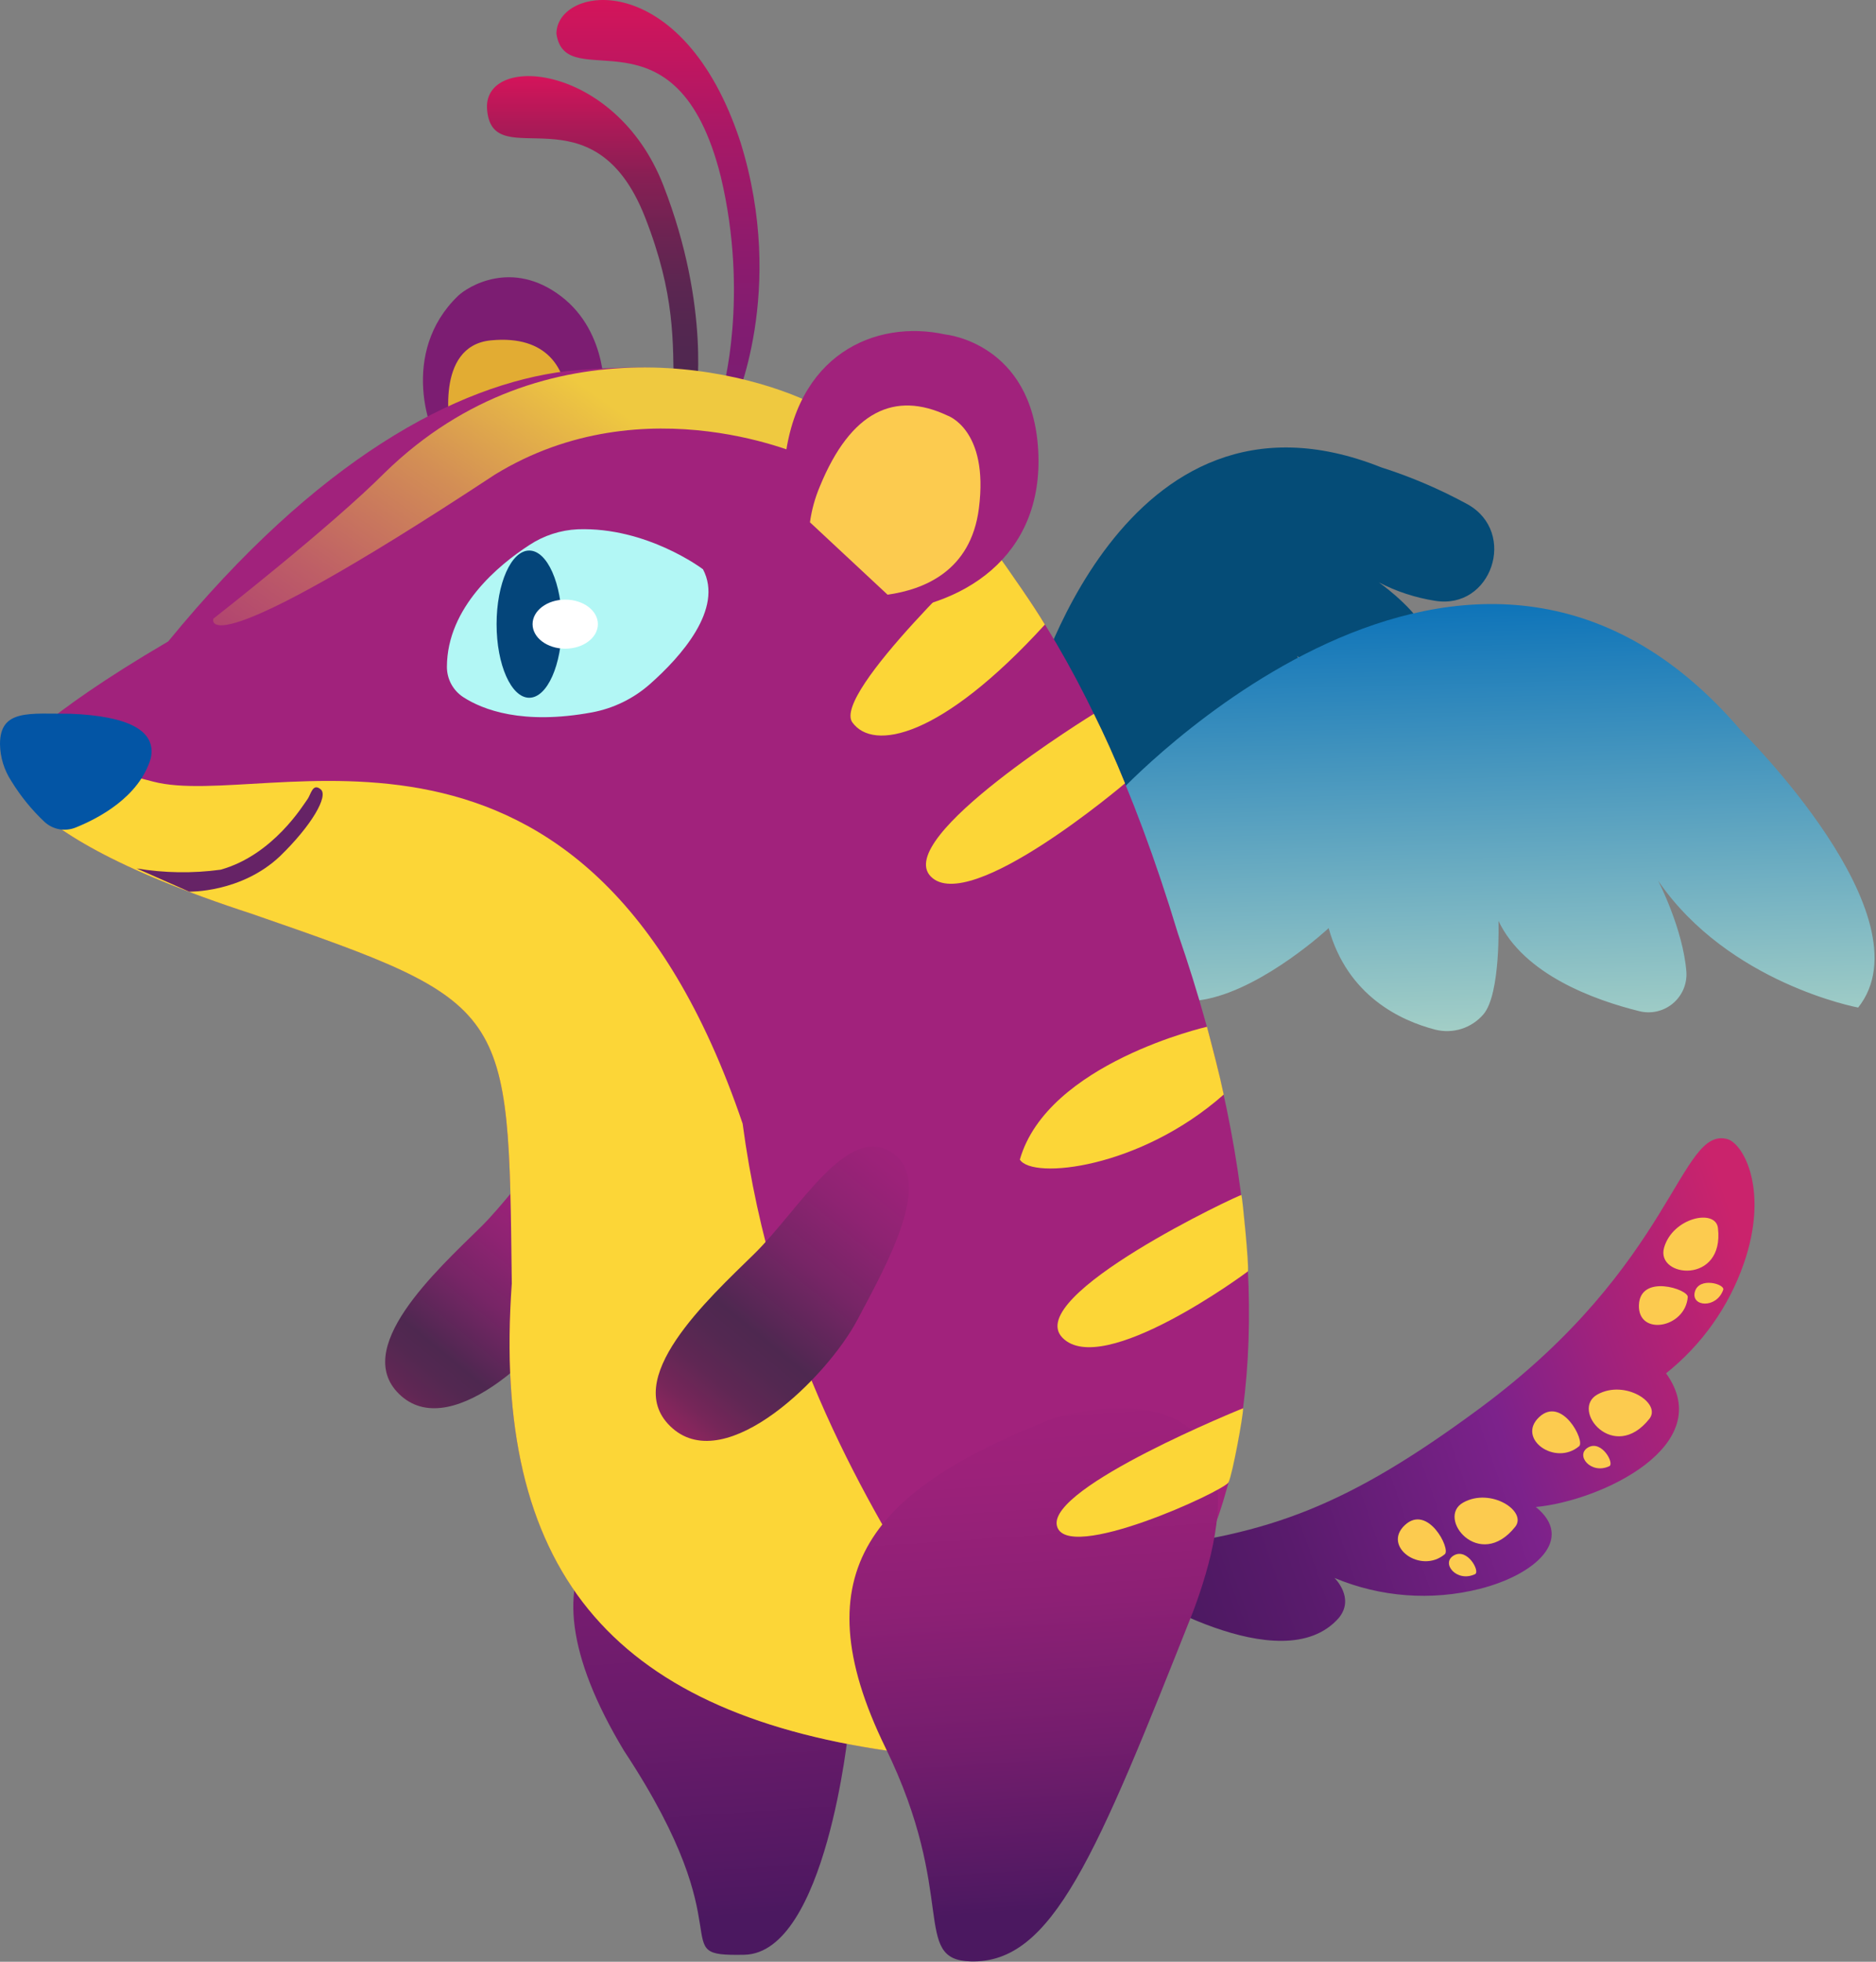 <svg width="355" height="371" viewBox="0 0 355 371" fill="none" xmlns="http://www.w3.org/2000/svg">
<rect x="0" y="0" width="355" height="371" fill="#808080" stroke="none"/>
<path d="M195.19 132.387C195.19 132.387 212.14 68.747 261.38 88.387C267.046 90.189 272.524 92.534 277.74 95.387C287.2 100.707 282.25 115.387 271.54 113.617C267.843 113.038 264.264 111.866 260.94 110.147C260.94 110.147 266.59 114.057 269.51 118.717C269.902 119.365 270.136 120.095 270.192 120.85C270.249 121.605 270.125 122.363 269.833 123.061C269.54 123.759 269.087 124.378 268.509 124.868C267.932 125.357 267.247 125.703 266.51 125.877C260.9 127.257 251.51 128.587 245.44 124.057C245.44 124.057 250.03 132.127 249.27 135.417C249.021 136.531 248.463 137.551 247.66 138.361C246.857 139.172 245.841 139.739 244.73 139.997C243.811 140.217 242.879 140.377 241.94 140.477C232.796 141.483 224.094 144.937 216.75 150.477C211.06 154.677 203.41 153.347 195.19 132.387Z" fill="#054C77"/>
<path d="M211.41 150.257C211.41 150.257 278.08 77.997 329.47 138.177C329.47 138.177 365.28 173.407 351.62 190.547C351.62 190.547 327.09 185.997 313.77 166.547C313.77 166.547 318.49 175.637 319.12 183.817C319.191 184.952 318.991 186.088 318.538 187.13C318.084 188.173 317.389 189.093 316.51 189.814C315.632 190.536 314.594 191.039 313.483 191.281C312.372 191.523 311.219 191.498 310.12 191.207C301.73 189.127 288.36 184.317 283.56 174.147C283.56 174.147 284.01 188.007 280.71 191.827C279.609 193.113 278.171 194.065 276.558 194.575C274.944 195.086 273.22 195.135 271.58 194.717C265.08 193.037 254.99 188.377 251.42 175.517C251.47 175.567 203.73 219.557 211.41 150.257Z" fill="url(#paint0_linear_31_1512)"/>
<path d="M143.38 284.677C115.25 279.937 95.98 294.467 118.1 331.127C141.48 366.517 125.36 369.987 140.85 369.677C156.34 369.367 160.58 326.997 160.58 326.997C160.58 326.997 170.18 289.187 143.38 284.677Z" fill="url(#paint1_linear_31_1512)"/>
<path d="M86.63 55.997C75.63 66.657 81.05 82.297 84.01 85.427C93.07 82.427 114.32 75.327 114.32 75.327C114.32 75.327 115.36 62.997 106.13 55.997C96.9 48.997 88.55 54.147 86.63 55.997Z" fill="#7C1D72"/>
<path d="M85.23 81.257C85.23 81.257 82.1 65.417 92.9 64.367C103.7 63.317 107.18 69.937 107.35 76.207C92.02 79.517 85.23 81.257 85.23 81.257Z" fill="#E2AC33"/>
<path d="M127.5 73.937C127.34 64.667 127.81 55.737 122.05 41.047C112.25 16.157 93.37 33.227 92.19 20.897C91 9.897 116.44 11.737 125.52 35.037C134.6 58.337 131.68 75.567 131.68 75.567L127.5 73.937Z" fill="url(#paint2_linear_31_1512)"/>
<path d="M136.73 73.937C136.73 73.937 141.79 56.137 136.41 33.457C128.04 -0.033 107.06 18.457 105.29 6.367C105.37 -2.873 129.23 -6.433 140.13 26.907C148.9 55.107 138.86 76.747 138.86 76.747L136.73 73.937Z" fill="url(#paint3_linear_31_1512)"/>
<path d="M116.14 213.607C107.92 208.177 99.19 223.997 90.94 232.097C82.69 240.197 66.04 255.307 75.94 264.017C85.84 272.727 104.19 254.697 109.77 244.157C115.35 233.617 123.73 218.647 116.14 213.607Z" fill="url(#paint4_linear_31_1512)"/>
<path d="M280.04 266.317C255.04 284.807 240.23 290.207 215.74 292.887L214.32 300.317C214.32 300.317 242.44 318.317 253.32 306.007C256.48 302.207 252.53 298.417 252.53 298.417C261.23 302.056 270.875 302.779 280.02 300.477C290.63 297.787 298.05 290.997 290.63 284.997C303.11 283.817 325.07 273.307 315.27 259.717C322.027 254.336 327.124 247.153 329.97 238.997C334.71 225.407 330.13 216.557 326.97 215.447C317.8 212.787 317.01 238.997 280.04 266.317Z" fill="url(#paint5_linear_31_1512)"/>
<path d="M286.73 288.737C289.05 285.817 282.13 281.257 276.9 284.147C271.67 287.037 279.95 297.257 286.73 288.737Z" fill="#FCCB4F"/>
<path d="M273.41 293.917C274.55 292.917 270.18 284.377 265.84 288.427C261.5 292.477 268.87 297.767 273.41 293.917Z" fill="#FCCB4F"/>
<path d="M279.13 297.697C280.13 297.207 277.69 292.697 275.13 294.147C272.57 295.597 275.66 299.347 279.13 297.697Z" fill="#FCCB4F"/>
<path d="M312.12 268.317C314.44 265.387 307.52 260.827 302.29 263.717C297.06 266.607 305.37 276.827 312.12 268.317Z" fill="#FCCB4F"/>
<path d="M298.83 273.497C299.97 272.497 295.59 263.947 291.26 267.997C286.93 272.047 294.28 277.347 298.83 273.497Z" fill="#FCCB4F"/>
<path d="M304.54 277.277C305.54 276.777 303.1 272.277 300.54 273.727C297.98 275.177 301.07 278.927 304.54 277.277Z" fill="#FCCB4F"/>
<path d="M325.09 232.237C324.65 228.527 316.54 230.237 314.9 235.947C313.26 241.657 326.36 242.997 325.09 232.237Z" fill="#FCCB4F"/>
<path d="M319.38 245.297C319.5 243.817 310.38 240.857 310.14 246.787C309.9 252.717 318.89 251.237 319.38 245.297Z" fill="#FCCB4F"/>
<path d="M326.09 243.917C326.45 242.857 321.54 241.417 320.73 244.277C319.92 247.137 324.81 247.547 326.09 243.917Z" fill="#FCCB4F"/>
<path d="M222.89 176.507C189.19 64.907 132.07 67.937 107.23 70.187C86.37 72.717 60.03 86.867 31.83 121.307C7.5 135.527 2.13 142.797 2.13 142.797C2.13 142.797 -4.82 155.747 47.63 172.797C96.93 189.857 96.21 189.937 96.85 242.707C92.98 296.707 115.57 323.517 168.16 331.107C227.53 332.997 254.73 268.517 222.89 176.507Z" fill="#A1227C"/>
<path d="M168.16 331.127C115.57 323.537 92.98 296.757 96.85 242.727C96.21 189.957 96.93 189.877 47.63 172.817C-4.82 155.747 2.13 142.817 2.13 142.817C2.13 142.817 7.5 142.157 28.99 147.817C50.48 153.477 110.83 125.157 140.53 212.497C152.02 298.737 214.79 330.497 168.81 331.127H168.16Z" fill="#FCD637"/>
<path d="M199.31 268.237C165.49 281.517 151.12 296.857 167.55 330.497C181.29 358.617 172.38 370.627 183.67 370.937C199.15 371.367 207.39 351.117 225.85 304.577C244.81 253.707 199.31 268.237 199.31 268.237Z" fill="url(#paint6_linear_31_1512)"/>
<path d="M197.73 118.117C195.52 114.417 191.66 108.897 187.48 103.037C187.48 103.037 157.35 131.177 161.3 136.627C165.25 142.077 178.06 139.647 197.73 118.117Z" fill="#FCD637"/>
<path d="M206.99 134.997C208.99 138.997 210.99 143.427 212.89 148.137C212.89 148.137 183.51 173.137 176.16 165.787C168.81 158.437 206.99 134.997 206.99 134.997Z" fill="#FCD637"/>
<path d="M231.57 206.997C230.72 202.997 229.57 198.607 228.4 194.177C228.4 194.177 198.2 201.047 192.99 219.297C195.36 223.127 215.73 220.997 231.57 206.997Z" fill="#FCD637"/>
<path d="M234.92 225.997C235.11 226.557 236.36 239.147 236.15 240.427C235.87 240.677 208.63 260.797 201.04 252.977C193.45 245.157 234.89 225.727 234.92 225.997Z" fill="#FCD637"/>
<path d="M235.24 266.317C235.24 267.927 233.24 278.697 232.49 280.317C231.74 281.937 201.55 295.837 199.99 288.497C198.43 281.157 235.24 266.317 235.24 266.317Z" fill="#FCD637"/>
<path d="M8.48 155.487C9.266 156.188 10.233 156.653 11.271 156.83C12.309 157.007 13.376 156.888 14.35 156.487C18.69 154.737 26.35 150.717 28.53 143.417C29.7 138.067 24.05 135.417 13.42 134.987C5.54 134.987 -0.01 134.077 -1.90735e-05 140.737C0.04 143.228 0.789 145.657 2.16 147.737C3.911 150.591 6.036 153.198 8.48 155.487Z" fill="#0355A5"/>
<path d="M168.81 217.997C160.3 212.387 151.28 228.747 142.74 237.117C134.2 245.487 116.99 261.117 127.26 270.117C137.53 279.117 156.48 260.477 162.26 249.577C168.04 238.677 176.73 223.217 168.81 217.997Z" fill="url(#paint7_linear_31_1512)"/>
<path d="M25.85 164.237L35.8 168.627C35.8 168.627 45.64 168.867 52.98 161.927C58.91 156.187 62.23 150.527 60.68 149.267C59.13 148.007 58.85 150.267 58.14 151.207C57.43 152.147 51.73 161.697 41.73 164.477C36.454 165.191 31.102 165.11 25.85 164.237Z" fill="#662366"/>
<path d="M40.38 116.997C40.38 116.997 36.87 127.147 93.63 89.767C122.22 72.237 152.9 86.557 152.9 86.557C152.9 86.557 152.9 81.177 155.96 77.437C142.43 69.887 103.16 59.837 72.83 89.377C62.64 99.607 40.38 116.997 40.38 116.997Z" fill="url(#paint8_linear_31_1512)"/>
<path d="M132.98 107.627C132.98 107.627 122.42 99.627 109.33 100.097C106.052 100.248 102.876 101.285 100.14 103.097C94.45 106.787 84.61 114.807 84.57 126.097C84.564 127.242 84.847 128.37 85.392 129.377C85.937 130.384 86.728 131.237 87.69 131.857C91.35 134.217 98.87 137.147 112.01 134.727C116.096 133.967 119.898 132.111 123.01 129.357C128.77 124.257 137.01 115.157 133.01 107.627H132.98Z" fill="#B2F7F5"/>
<path d="M100.15 131.957C96.737 131.957 93.97 125.725 93.97 118.037C93.97 110.349 96.737 104.117 100.15 104.117C103.563 104.117 106.33 110.349 106.33 118.037C106.33 125.725 103.563 131.957 100.15 131.957Z" fill="#04457A"/>
<path d="M106.96 122.677C103.547 122.677 100.78 120.6 100.78 118.037C100.78 115.475 103.547 113.397 106.96 113.397C110.373 113.397 113.14 115.475 113.14 118.037C113.14 120.6 110.373 122.677 106.96 122.677Z" fill="white"/>
<path d="M178.9 63.257C165.62 60.327 150.32 67.047 148.43 88.047C146.54 109.047 151.27 116.687 165.62 115.927C182 115.067 197.62 105.427 196.46 85.117C195.3 64.807 178.9 63.257 178.9 63.257Z" fill="#A1227C"/>
<path d="M153.27 98.777C153.593 96.445 154.222 94.165 155.14 91.997C161 77.707 169.34 73.917 179.24 78.567C179.24 78.567 187.16 81.147 185.24 96.127C183.72 108.127 174.68 111.507 167.96 112.467L153.27 98.777Z" fill="#FCCB4F"/>
<defs>
<linearGradient id="paint0_linear_31_1512" x1="283.799" y1="216.113" x2="279.682" y2="64.21" gradientUnits="userSpaceOnUse">
<stop stop-color="#CAE6CA"/>
<stop offset="0.71" stop-color="#036DB8"/>
</linearGradient>
<linearGradient id="paint1_linear_31_1512" x1="139.19" y1="362.297" x2="133.17" y2="276.217" gradientUnits="userSpaceOnUse">
<stop stop-color="#4B1860"/>
<stop offset="0.04" stop-color="#4F1861"/>
<stop offset="0.41" stop-color="#681B6A"/>
<stop offset="0.73" stop-color="#771C70"/>
<stop offset="1" stop-color="#7C1D72"/>
</linearGradient>
<linearGradient id="paint2_linear_31_1512" x1="112.14" y1="75.567" x2="112.14" y2="14.407" gradientUnits="userSpaceOnUse">
<stop stop-color="#4E2850"/>
<stop offset="0.19" stop-color="#522750"/>
<stop offset="0.36" stop-color="#5C2651"/>
<stop offset="0.53" stop-color="#6F2352"/>
<stop offset="0.69" stop-color="#881F54"/>
<stop offset="0.84" stop-color="#AA1A57"/>
<stop offset="0.99" stop-color="#D2145A"/>
<stop offset="1" stop-color="#D4145A"/>
</linearGradient>
<linearGradient id="paint3_linear_31_1512" x1="124.52" y1="76.747" x2="124.52" y2="-0.003" gradientUnits="userSpaceOnUse">
<stop offset="0.01" stop-color="#7C1D72"/>
<stop offset="0.19" stop-color="#811C71"/>
<stop offset="0.42" stop-color="#901B6C"/>
<stop offset="0.68" stop-color="#A91866"/>
<stop offset="0.94" stop-color="#CC155C"/>
<stop offset="1" stop-color="#D4145A"/>
</linearGradient>
<linearGradient id="paint4_linear_31_1512" x1="67.13" y1="278.187" x2="110.29" y2="225.667" gradientUnits="userSpaceOnUse">
<stop stop-color="#CA236C"/>
<stop offset="0.03" stop-color="#BC2469"/>
<stop offset="0.11" stop-color="#952560"/>
<stop offset="0.19" stop-color="#762659"/>
<stop offset="0.27" stop-color="#602754"/>
<stop offset="0.35" stop-color="#532851"/>
<stop offset="0.41" stop-color="#4E2850"/>
<stop offset="0.45" stop-color="#572755"/>
<stop offset="0.6" stop-color="#772566"/>
<stop offset="0.75" stop-color="#8E2372"/>
<stop offset="0.88" stop-color="#9C2279"/>
<stop offset="1" stop-color="#A1227C"/>
</linearGradient>
<linearGradient id="paint5_linear_31_1512" x1="215.43" y1="288.207" x2="377.65" y2="231.867" gradientUnits="userSpaceOnUse">
<stop stop-color="#4B1860"/>
<stop offset="0.15" stop-color="#591B6C"/>
<stop offset="0.41" stop-color="#7C228B"/>
<stop offset="0.55" stop-color="#A1227C"/>
<stop offset="0.59" stop-color="#AA2278"/>
<stop offset="0.73" stop-color="#CA236C"/>
</linearGradient>
<linearGradient id="paint6_linear_31_1512" x1="200.22" y1="360.947" x2="193.07" y2="258.647" gradientUnits="userSpaceOnUse">
<stop stop-color="#4B1860"/>
<stop offset="0.04" stop-color="#511962"/>
<stop offset="0.31" stop-color="#741D6D"/>
<stop offset="0.57" stop-color="#8D2075"/>
<stop offset="0.81" stop-color="#9C217A"/>
<stop offset="1" stop-color="#A1227C"/>
</linearGradient>
<linearGradient id="paint7_linear_31_1512" x1="122.3" y1="279.697" x2="175.82" y2="214.587" gradientUnits="userSpaceOnUse">
<stop stop-color="#CA236C"/>
<stop offset="0.03" stop-color="#BC2469"/>
<stop offset="0.11" stop-color="#952560"/>
<stop offset="0.19" stop-color="#762659"/>
<stop offset="0.27" stop-color="#602754"/>
<stop offset="0.35" stop-color="#532851"/>
<stop offset="0.41" stop-color="#4E2850"/>
<stop offset="0.45" stop-color="#572755"/>
<stop offset="0.6" stop-color="#772566"/>
<stop offset="0.75" stop-color="#8E2372"/>
<stop offset="0.88" stop-color="#9C2279"/>
<stop offset="1" stop-color="#A1227C"/>
</linearGradient>
<linearGradient id="paint8_linear_31_1512" x1="114.75" y1="75.957" x2="30.02" y2="196.957" gradientUnits="userSpaceOnUse">
<stop stop-color="#EFC940"/>
<stop offset="0.2" stop-color="#D38E55"/>
<stop offset="0.39" stop-color="#BE5F66"/>
<stop offset="0.55" stop-color="#AE3E72"/>
<stop offset="0.68" stop-color="#A42979"/>
<stop offset="0.77" stop-color="#A1227C"/>
</linearGradient>
</defs>
</svg>
